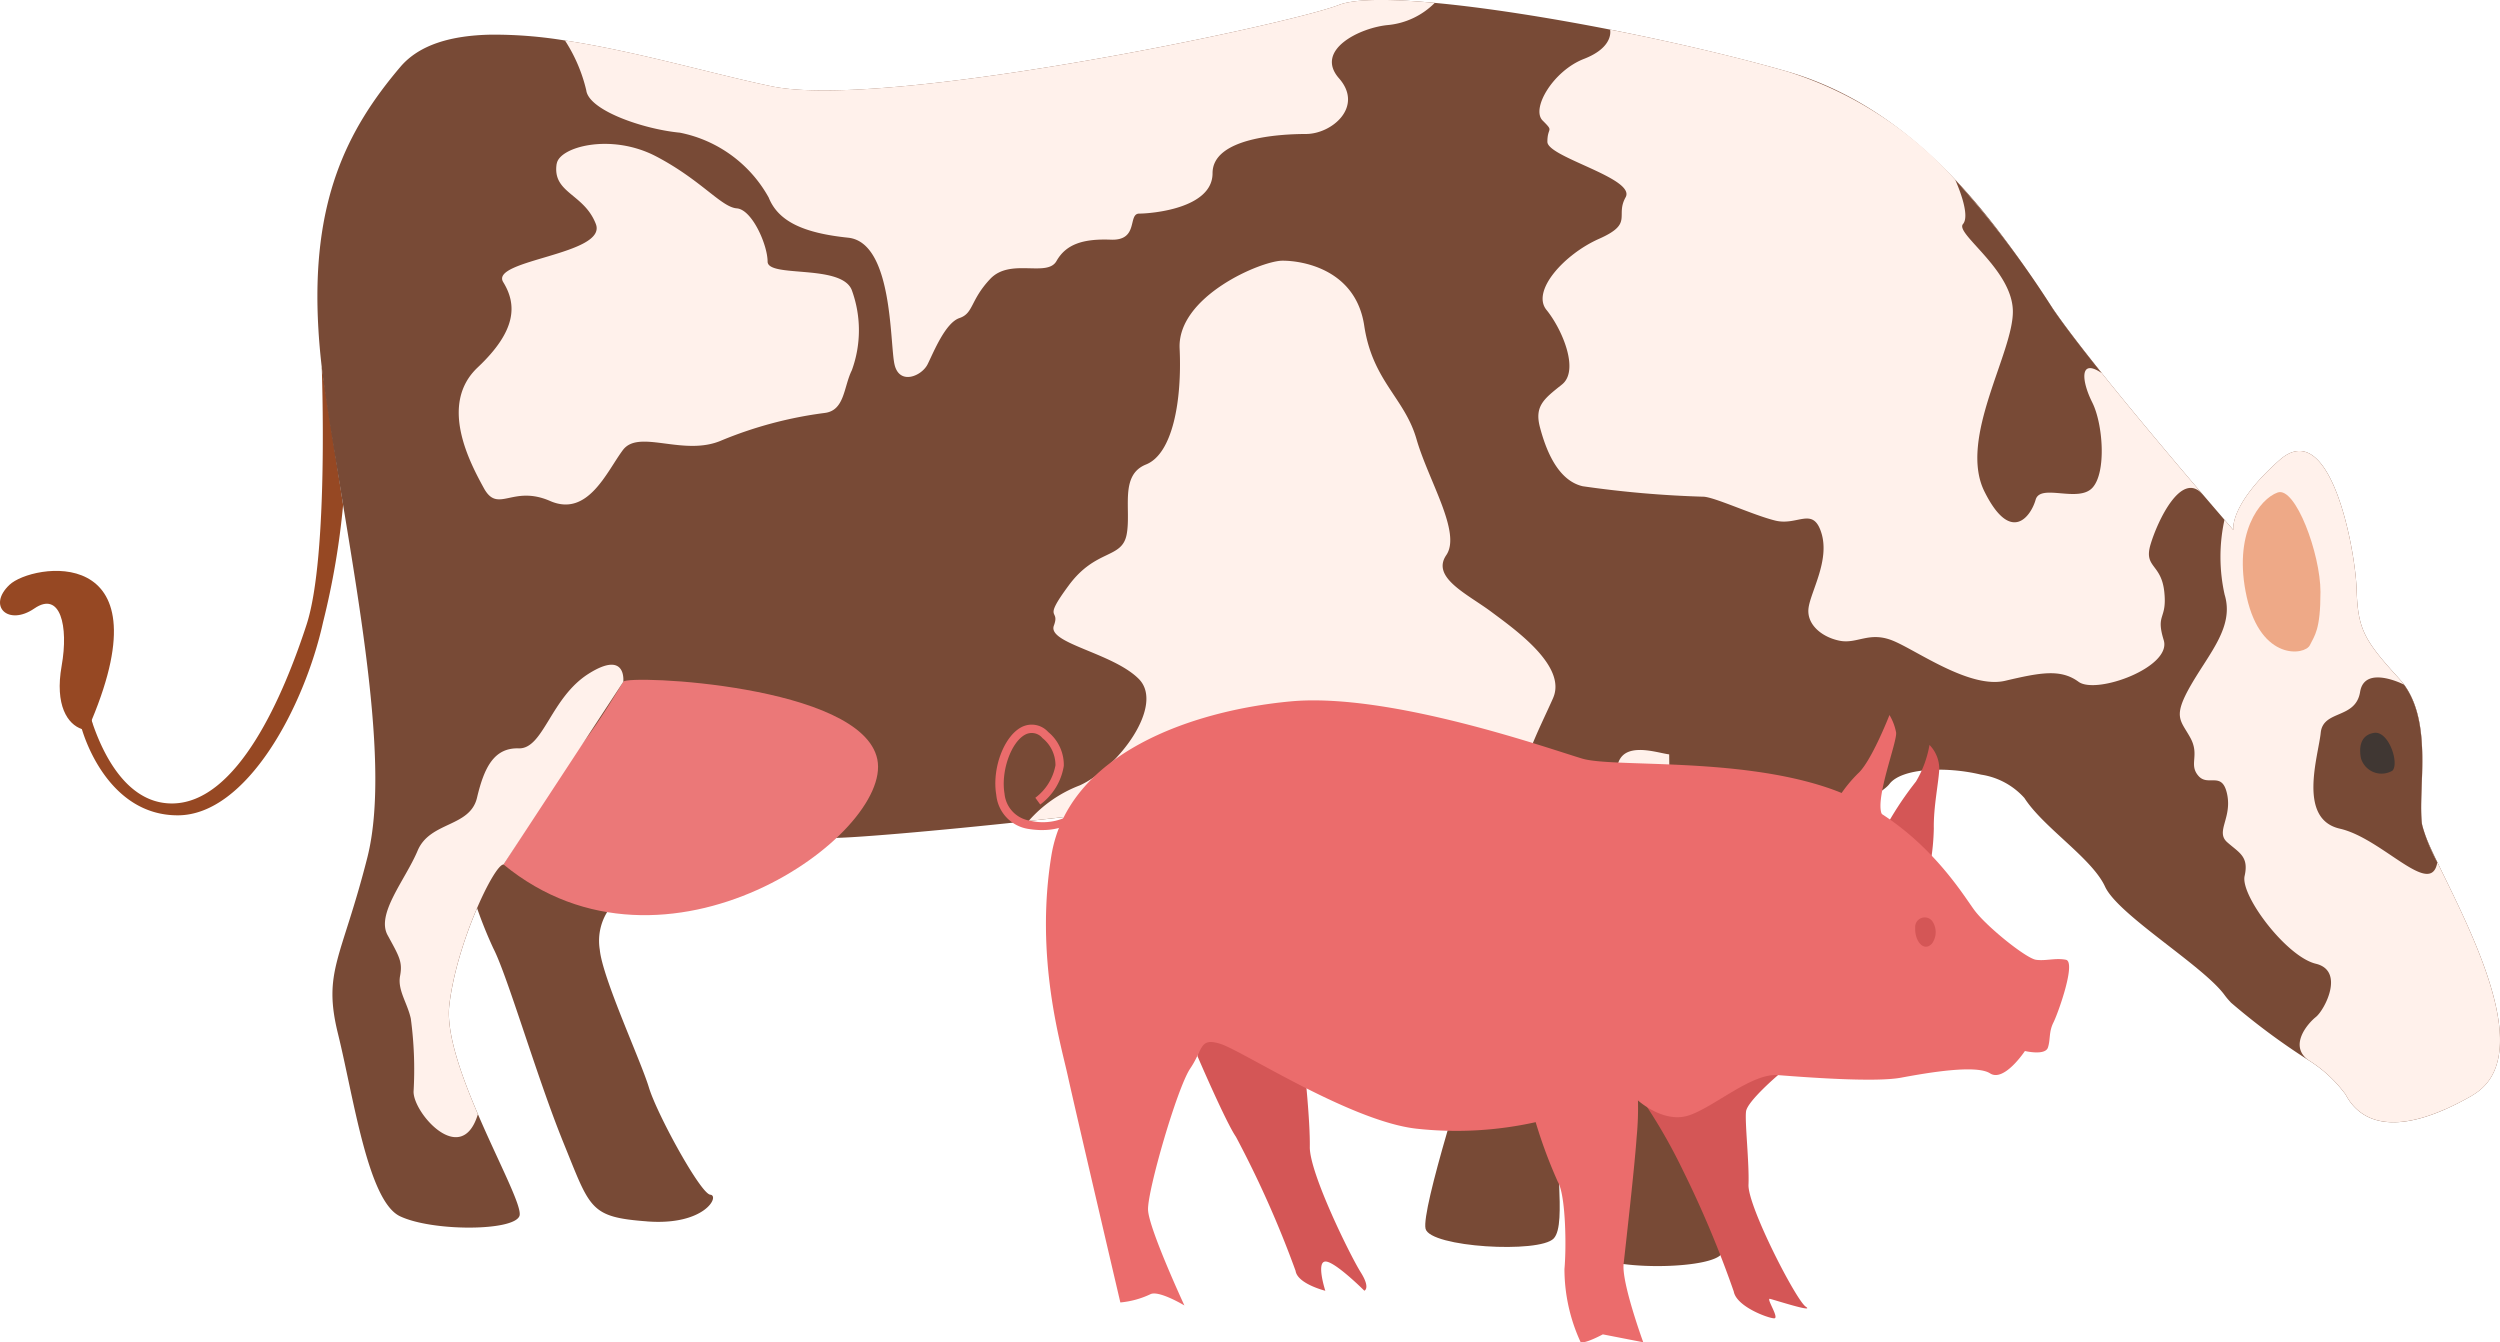 <svg id="Grupo_1072491" data-name="Grupo 1072491" xmlns="http://www.w3.org/2000/svg" xmlns:xlink="http://www.w3.org/1999/xlink" width="174.66" height="93.784" viewBox="0 0 174.66 93.784">
  <defs>
    <clipPath id="clip-path">
      <rect id="Rectángulo_376842" data-name="Rectángulo 376842" width="174.66" height="93.784" fill="none"/>
    </clipPath>
  </defs>
  <g id="Grupo_1072490" data-name="Grupo 1072490" clip-path="url(#clip-path)">
    <path id="Trazado_817726" data-name="Trazado 817726" d="M45.014,130.559s.508,13.231-1.055,18.03-4.775,12.494-9.406,12.5S28.5,153.66,28.5,153.66s-.661.249-.411,1.572,2.079,6.695,6.875,6.686,8.833-7.54,10.147-13.5a54.637,54.637,0,0,0,1.4-8.191Z" transform="translate(-22.539 -104.956)" fill="#964823"/>
    <path id="Trazado_817727" data-name="Trazado 817727" d="M178.58,331c-4.032-.3-3.971-.862-5.839-5.448q-.213-.524-.429-1.086c-1.747-4.554-3.573-10.775-4.494-12.55a30.525,30.525,0,0,1-1.747-4.79c-.117-.409-.185-.664-.185-.664s4.832-3.171,10.094,2.622a3.846,3.846,0,0,0-.719,2.943c.189,1.984,2.866,7.747,3.427,9.607s3.61,7.436,4.292,7.5-.368,2.171-4.4,1.868" transform="translate(-133.356 -245.668)" fill="#784a36"/>
    <path id="Trazado_817728" data-name="Trazado 817728" d="M508.08,272.244s3.033,3.81,3.532,5.421,1.687,7.253.391,11.1-4.524,14.074-4.212,15.376,7.962,1.735,8.953.679-.2-6.14.667-9.18S520,286.086,520,284.66s-.376-16.5-11.917-12.415" transform="translate(-408.196 -218.295)" fill="#784a36"/>
    <path id="Trazado_817729" data-name="Trazado 817729" d="M263.621,76.535c-5.782,3.316-8.008,1.537-8.849-.069a9.339,9.339,0,0,0-2.636-2.424c-.007,0-.015-.012-.023-.017a47.461,47.461,0,0,1-5.368-3.995s0,0,0-.008a.314.314,0,0,1-.03-.032,4.6,4.6,0,0,1-.385-.456c-1.492-2.064-7.452-5.609-8.363-7.592s-4.309-4.128-5.634-6.192a5.073,5.073,0,0,0-3.032-1.632c-2.459-.591-5.55-.459-6.4.656-1.319,1.739-15.287,6.972-15.286,7.88s.6,11.825.438,13.643a6.622,6.622,0,0,0,.3,1.811c.9,3.476,3.209,8.457,2.878,9.393-.412,1.159-7.456,1.292-8.947.217a1.019,1.019,0,0,1-.211-.205,2.235,2.235,0,0,1-.391-1.014c-.358-2.039.489-5.756.422-7.379-.052-1.248-.379-4.125-.5-6.863a22.406,22.406,0,0,1,.153-4.714c.573-2.978-2.166-8.761-3.492-10.828a3.234,3.234,0,0,0-1.128-.938v0c-2.9-1.647-9.982-2.836-14.163-1.43-2.735.918-12,2.127-20.206,3.009-6.632.716-12.566,1.217-13.786,1.182-2.729-.077-5.123,2.574-11.156,4.484s-11.086-2.626-11.746-2.624-3.3,5.545-3.789,9.845c-.217,1.925.822,4.856,2,7.6,1.46,3.4,3.129,6.514,2.9,7.11-.412,1.075-6.118,1.085-8.353.014s-3.239-8.347-4.321-12.729.239-5.21,2.046-12.323-1.191-20.673-2.948-32.493c-.231-1.55-.385-3-.466-4.353a.008.008,0,0,0,0-.005c-.546-8.992,1.993-14,5.722-18.392,1.334-1.57,3.581-2.192,6.282-2.251a30.539,30.539,0,0,1,5.213.406c4.995.758,10.47,2.381,14.473,3.208,7.941,1.639,35.964-4.278,39.6-5.691C185.552-.09,188-.089,191.14.2c3.508.324,7.886,1.014,12.248,1.867C207.855,2.946,212.3,4,215.787,5c9.928,2.878,15.565,12.211,18.55,16.59,2.092,3.068,7.431,9.412,10.444,12.939,0,0,.007.008.012.012.624.731,1.146,1.338,1.519,1.771s.594.686.619.716c-.013-.085-.241-1.813,3.219-4.881,3.55-3.149,5.3,6.193,5.391,9s.5,3.554,2.987,6.279,1.254,7.688,1.588,10.168,9.287,15.613,3.505,18.932" transform="translate(-90.9 0.001)" fill="#784a36"/>
    <path id="Trazado_817730" data-name="Trazado 817730" d="M179.376,255.092s4.474-7.119,5.588-8.547,2.474-3.725,2.784-4.222,16.682.2,17.747,5.427-14.774,16.667-26.118,7.342" transform="translate(-144.201 -194.697)" fill="#eb7878"/>
    <path id="Trazado_817731" data-name="Trazado 817731" d="M403.107,123.439c-.989,2.234-2.487,4.983-2.27,7-2.9-1.647-9.982-2.836-14.163-1.43-2.735.918-12,2.126-20.206,3.009a9.013,9.013,0,0,1,3.573-2.485c2.727-1.245,5.944-5.607,4.123-7.437s-6.4-2.482-5.933-3.723-.856-.247,1.042-2.815,3.718-1.825,4.045-3.562-.516-4.135,1.351-4.882,2.52-4.47,2.348-8.106,5.7-6.129,7.184-6.132,5.129.654,5.713,4.538,2.822,5.041,3.653,7.932,3.154,6.529,2.08,8.1,1.493,2.726,3.15,3.964,5.3,3.794,4.309,6.028" transform="translate(-294.604 -74.663)" fill="#fff1eb"/>
    <path id="Trazado_817732" data-name="Trazado 817732" d="M594.473,43.026c-1.476-1.692-3.142,1.856-3.633,3.5s.746,1.323.958,3.308-.62,1.49-.039,3.381-4.707,3.821-5.949,2.91-2.646-.655-5.125-.071-6.206-2.14-7.862-2.807-2.48.26-3.721.006-2.316-1.145-2.155-2.3,1.483-3.309.9-5.211-1.655-.493-3.226-.88-4.3-1.67-5.046-1.669a73.93,73.93,0,0,1-8.406-.73c-1.789-.411-2.6-2.642-2.991-4.13s.3-1.985,1.543-2.98-.007-3.887-1.083-5.208,1.234-3.889,3.67-4.968,1.114-1.572,1.856-2.9-5.462-2.8-5.464-3.876.495-.663-.332-1.488.738-3.474,2.885-4.306,1.827-2.047,1.827-2.047c4.467.875,8.917,1.925,12.4,2.933a26.356,26.356,0,0,1,11.712,7.556.007.007,0,0,0,0,0,67.134,67.134,0,0,1,6.835,9.028c.779,1.14,2,2.733,3.391,4.464,2.347,2.929,5.158,6.258,7.052,8.475" transform="translate(-440.593 -8.492)" fill="#fff1eb"/>
    <path id="Trazado_817733" data-name="Trazado 817733" d="M706.164,79.637c.747,1.487,1,4.878.01,5.954s-3.637-.324-3.968.836-1.731,3.143-3.578-.575,2.072-9.76,1.986-12.655-4.06-5.367-3.483-6.03c.562-.646-.489-2.971-.541-3.085a67.144,67.144,0,0,1,6.835,9.028c.779,1.14,2,2.733,3.391,4.465-1.579-1.066-1.4.576-.651,2.063" transform="translate(-559.988 -51.515)" fill="#784a36"/>
    <path id="Trazado_817734" data-name="Trazado 817734" d="M797.032,205.718a20.428,20.428,0,0,1-1.874.958.021.021,0,0,1-.01,0c-4.4,1.943-6.221.388-6.965-1.03a9.346,9.346,0,0,0-2.636-2.424c-.007,0-.015-.013-.023-.017-1.264-.993-.034-2.476.583-2.971s2.041-3.229-.006-3.721-5.28-4.766-4.972-6.131-.375-1.612-1.214-2.355.34-1.675-.006-3.349-1.333-.494-2.017-1.3.122-1.427-.563-2.666-1.243-1.424.056-3.677,3.032-4.081,2.346-6.312a12.135,12.135,0,0,1-.009-5.227c.37.431.594.686.619.716-.013-.084-.241-1.813,3.219-4.88,3.549-3.149,5.3,6.193,5.391,9s.5,3.554,2.987,6.279a4.487,4.487,0,0,1,.326.4c2.047,2.787.943,7.406,1.262,9.769a12.282,12.282,0,0,0,1.066,2.64c1.4,2.9,3.716,7.347,4.261,10.975.349,2.309-.027,4.287-1.822,5.317" transform="translate(-624.311 -129.183)" fill="#fff1eb"/>
    <path id="Trazado_817735" data-name="Trazado 817735" d="M803.73,186c.326-.675.742-1.056.738-3.722s-1.749-7.377-2.989-6.941-3.158,2.858-2.158,7.322,4.062,4.061,4.409,3.342" transform="translate(-642.351 -140.93)" fill="#eea987"/>
    <path id="Trazado_817736" data-name="Trazado 817736" d="M573.8,292.888c-3.05.6-2.418-6.726-4.155-7.282s-2.528-2.739-1.557-3.8.613-4.382.426-5a5.88,5.88,0,0,1,.613-4.032c.866-1.18.246-1.365.179-3.908s2.726-1.493,3.657-1.383l.1,9.955c0,.91.6,11.825.438,13.644a6.622,6.622,0,0,0,.3,1.81" transform="translate(-456.347 -214.779)" fill="#fff1eb"/>
    <path id="Trazado_817737" data-name="Trazado 817737" d="M153.8,238.034l-8.371,12.77c-.662,0-3.3,5.545-3.789,9.845-.217,1.926.822,4.856,2,7.6v0c-1.145,3.785-4.552-.116-4.493-1.6a26.66,26.66,0,0,0-.195-5.085c-.25-1.116-.934-1.983-.749-2.976s-.064-1.364-.873-2.851,1.234-3.847,2.1-5.9,3.656-1.619,4.149-3.7,1.172-3.5,2.909-3.446,2.227-3.539,4.893-5.218,2.417.554,2.417.554" transform="translate(-110.252 -190.407)" fill="#fff1eb"/>
    <path id="Trazado_817738" data-name="Trazado 817738" d="M262.023.2A5.323,5.323,0,0,1,258.8,1.745c-1.984.167-5.207,1.745-3.467,3.727s-.489,3.886-2.308,3.889-6.531.259-6.527,2.74-4.3,2.82-5.123,2.822,0,1.9-1.982,1.822-3.142.335-3.8,1.495-3.225-.243-4.629,1.248-1.154,2.4-2.146,2.732-1.814,2.4-2.227,3.229-1.982,1.492-2.315,0-.1-8.516-3.24-8.843-4.882-1.148-5.545-2.8a9.117,9.117,0,0,0-6.21-4.537c-2.565-.244-6.371-1.562-6.539-2.966a11.055,11.055,0,0,0-1.489-3.478c5,.758,10.47,2.381,14.473,3.208,7.941,1.639,35.964-4.278,39.6-5.691,1.116-.433,3.562-.433,6.7-.14" transform="translate(-161.784 0)" fill="#fff1eb"/>
    <path id="Trazado_817739" data-name="Trazado 817739" d="M170.3,52.648c.186-1.178,3.8-2.157,6.945-.508s4.554,3.548,5.629,3.629,2.154,2.56,2.156,3.717,5.127.157,5.874,1.975a8.154,8.154,0,0,1,.01,5.623c-.577,1.159-.491,2.812-1.9,2.98a28.232,28.232,0,0,0-7.191,1.914c-2.644,1.162-5.777-.817-6.9.673s-2.438,4.718-5.086,3.564-3.637.916-4.632-.9-3.152-5.866-.428-8.434,2.75-4.388,1.782-5.957,7.3-1.915,6.47-4.063-3.063-2.145-2.736-4.213" transform="translate(-131.402 -41.213)" fill="#fff1eb"/>
    <path id="Trazado_817740" data-name="Trazado 817740" d="M6.4,213.81s.317.943-.678.615S3.816,212.77,4.308,210s-.092-5.248-1.909-4-3.308-.16-1.739-1.651,10.948-2.983,5.741,9.465" transform="translate(0 -163.489)" fill="#964823"/>
    <path id="Trazado_817741" data-name="Trazado 817741" d="M832.852,254.288v0c-.442,2.546-3.833-1.673-6.811-2.35s-1.5-5.083-1.336-6.7,2.44-.932,2.751-2.855,3.063-.511,3.063-.511h0c2.047,2.787.943,7.406,1.262,9.769a12.268,12.268,0,0,0,1.066,2.64" transform="translate(-662.57 -194.044)" fill="#784a36"/>
    <path id="Trazado_817742" data-name="Trazado 817742" d="M840.916,262.845a1.5,1.5,0,0,0,2.193.865c.5-.5-.253-2.811-1.286-2.644s-1.032,1.16-.907,1.779" transform="translate(-675.968 -209.864)" fill="#403733"/>
    <path id="Trazado_817743" data-name="Trazado 817743" d="M426.6,367.714s1.979,4.612,2.694,5.649a72.787,72.787,0,0,1,4.166,9.364c.131.908,2.077,1.391,2.077,1.391s-.652-2.009,0-2.043,2.727,2.038,2.727,2.038.454-.163-.262-1.3-3.578-6.933-3.549-8.749-.366-5.466-.366-5.466-6.319-6.024-7.485-.887" transform="translate(-342.945 -293.939)" fill="#d45656"/>
    <path id="Trazado_817744" data-name="Trazado 817744" d="M673.675,274.6a15.916,15.916,0,0,0,.432-3.381c-.027-1.508.335-3.186.382-4.159a2.4,2.4,0,0,0-.684-1.677,7.445,7.445,0,0,1-.944,2.555,23.067,23.067,0,0,0-2.377,3.676,40.188,40.188,0,0,0,3.191,2.986" transform="translate(-539.003 -213.338)" fill="#d45656"/>
    <path id="Trazado_817745" data-name="Trazado 817745" d="M595.9,380.97s-2.137,1.819-2.233,2.533.233,3.631.171,5.123,3.321,8.068,4,8.521-2.206-.483-2.5-.547.683,1.361.294,1.361-2.628-.806-2.824-1.876a73.562,73.562,0,0,0-3.549-8.457,38.623,38.623,0,0,0-2.5-4.422c-.4-.279,7.451-4.082,9.141-2.236" transform="translate(-471.681 -305.857)" fill="#d45656"/>
    <path id="Trazado_817746" data-name="Trazado 817746" d="M441.071,274.032s1.411.338,1.6-.246.047-1.07.386-1.751,1.6-4.234.868-4.379-1.41.1-2.092,0-3.408-2.28-4.286-3.446-3.951-6.462-10.326-8.591-14.934-1.385-17.075-2.014-13.432-4.647-20.386-4-15.558,3.674-16.713,10.777.654,13.131,1.144,15.367,3.675,15.849,3.675,15.849a6.243,6.243,0,0,0,2.09-.571c.576-.31,2.385.78,2.385.78s-2.49-5.368-2.54-6.681,2.028-8.515,2.95-9.878.629-2.19,2.137-1.706,9.056,5.383,13.629,5.911a25.466,25.466,0,0,0,8.365-.452,33.9,33.9,0,0,0,1.554,4.18c.546.923.6,4.522.457,6.079a12.211,12.211,0,0,0,1.127,5.105c.292.145,1.555-.538,1.555-.538l2.822.551s-1.515-4.152-1.371-5.465.767-6.762.909-8.853a20.869,20.869,0,0,0,.093-2.578s1.754,1.6,3.5,1.064,4.421-2.974,6.27-2.832,6.761.523,8.609.18,5.251-.933,6.225-.3,2.429-1.561,2.429-1.561" transform="translate(-299.594 -200.603)" fill="#eb6c6c"/>
    <path id="Trazado_817747" data-name="Trazado 817747" d="M357.9,265.513a6.236,6.236,0,0,1-.969-.077,2.657,2.657,0,0,1-2.275-2.382c-.311-1.815.518-4.066,1.739-4.722a1.548,1.548,0,0,1,1.888.327,2.974,2.974,0,0,1,1.091,2.367,4.172,4.172,0,0,1-1.646,2.7l-.345-.471a3.643,3.643,0,0,0,1.408-2.27,2.422,2.422,0,0,0-.908-1.9.97.97,0,0,0-1.212-.239c-.991.533-1.7,2.569-1.44,4.11a2.106,2.106,0,0,0,1.788,1.9,3.848,3.848,0,0,0,4.61-2.728l.566.143a4.466,4.466,0,0,1-4.3,3.239" transform="translate(-285.052 -207.519)" fill="#eb6c6c"/>
    <path id="Trazado_817748" data-name="Trazado 817748" d="M652.4,266.848c0-.73,0-4.081-.465-5.2s1.1-5.062,1.006-5.695a3.717,3.717,0,0,0-.463-1.215s-1.275,3.27-2.206,4.089a9.735,9.735,0,0,0-2.837,6.084c-.047,1.313,4.964,1.937,4.964,1.937" transform="translate(-520.472 -204.783)" fill="#eb6c6c"/>
    <path id="Trazado_817749" data-name="Trazado 817749" d="M683.48,327.087a.667.667,0,0,0-1.166.488c-.047.948.611,1.725,1.169,1.117a1.359,1.359,0,0,0,0-1.605" transform="translate(-548.51 -262.766)" fill="#d45656"/>
  </g>
</svg>
